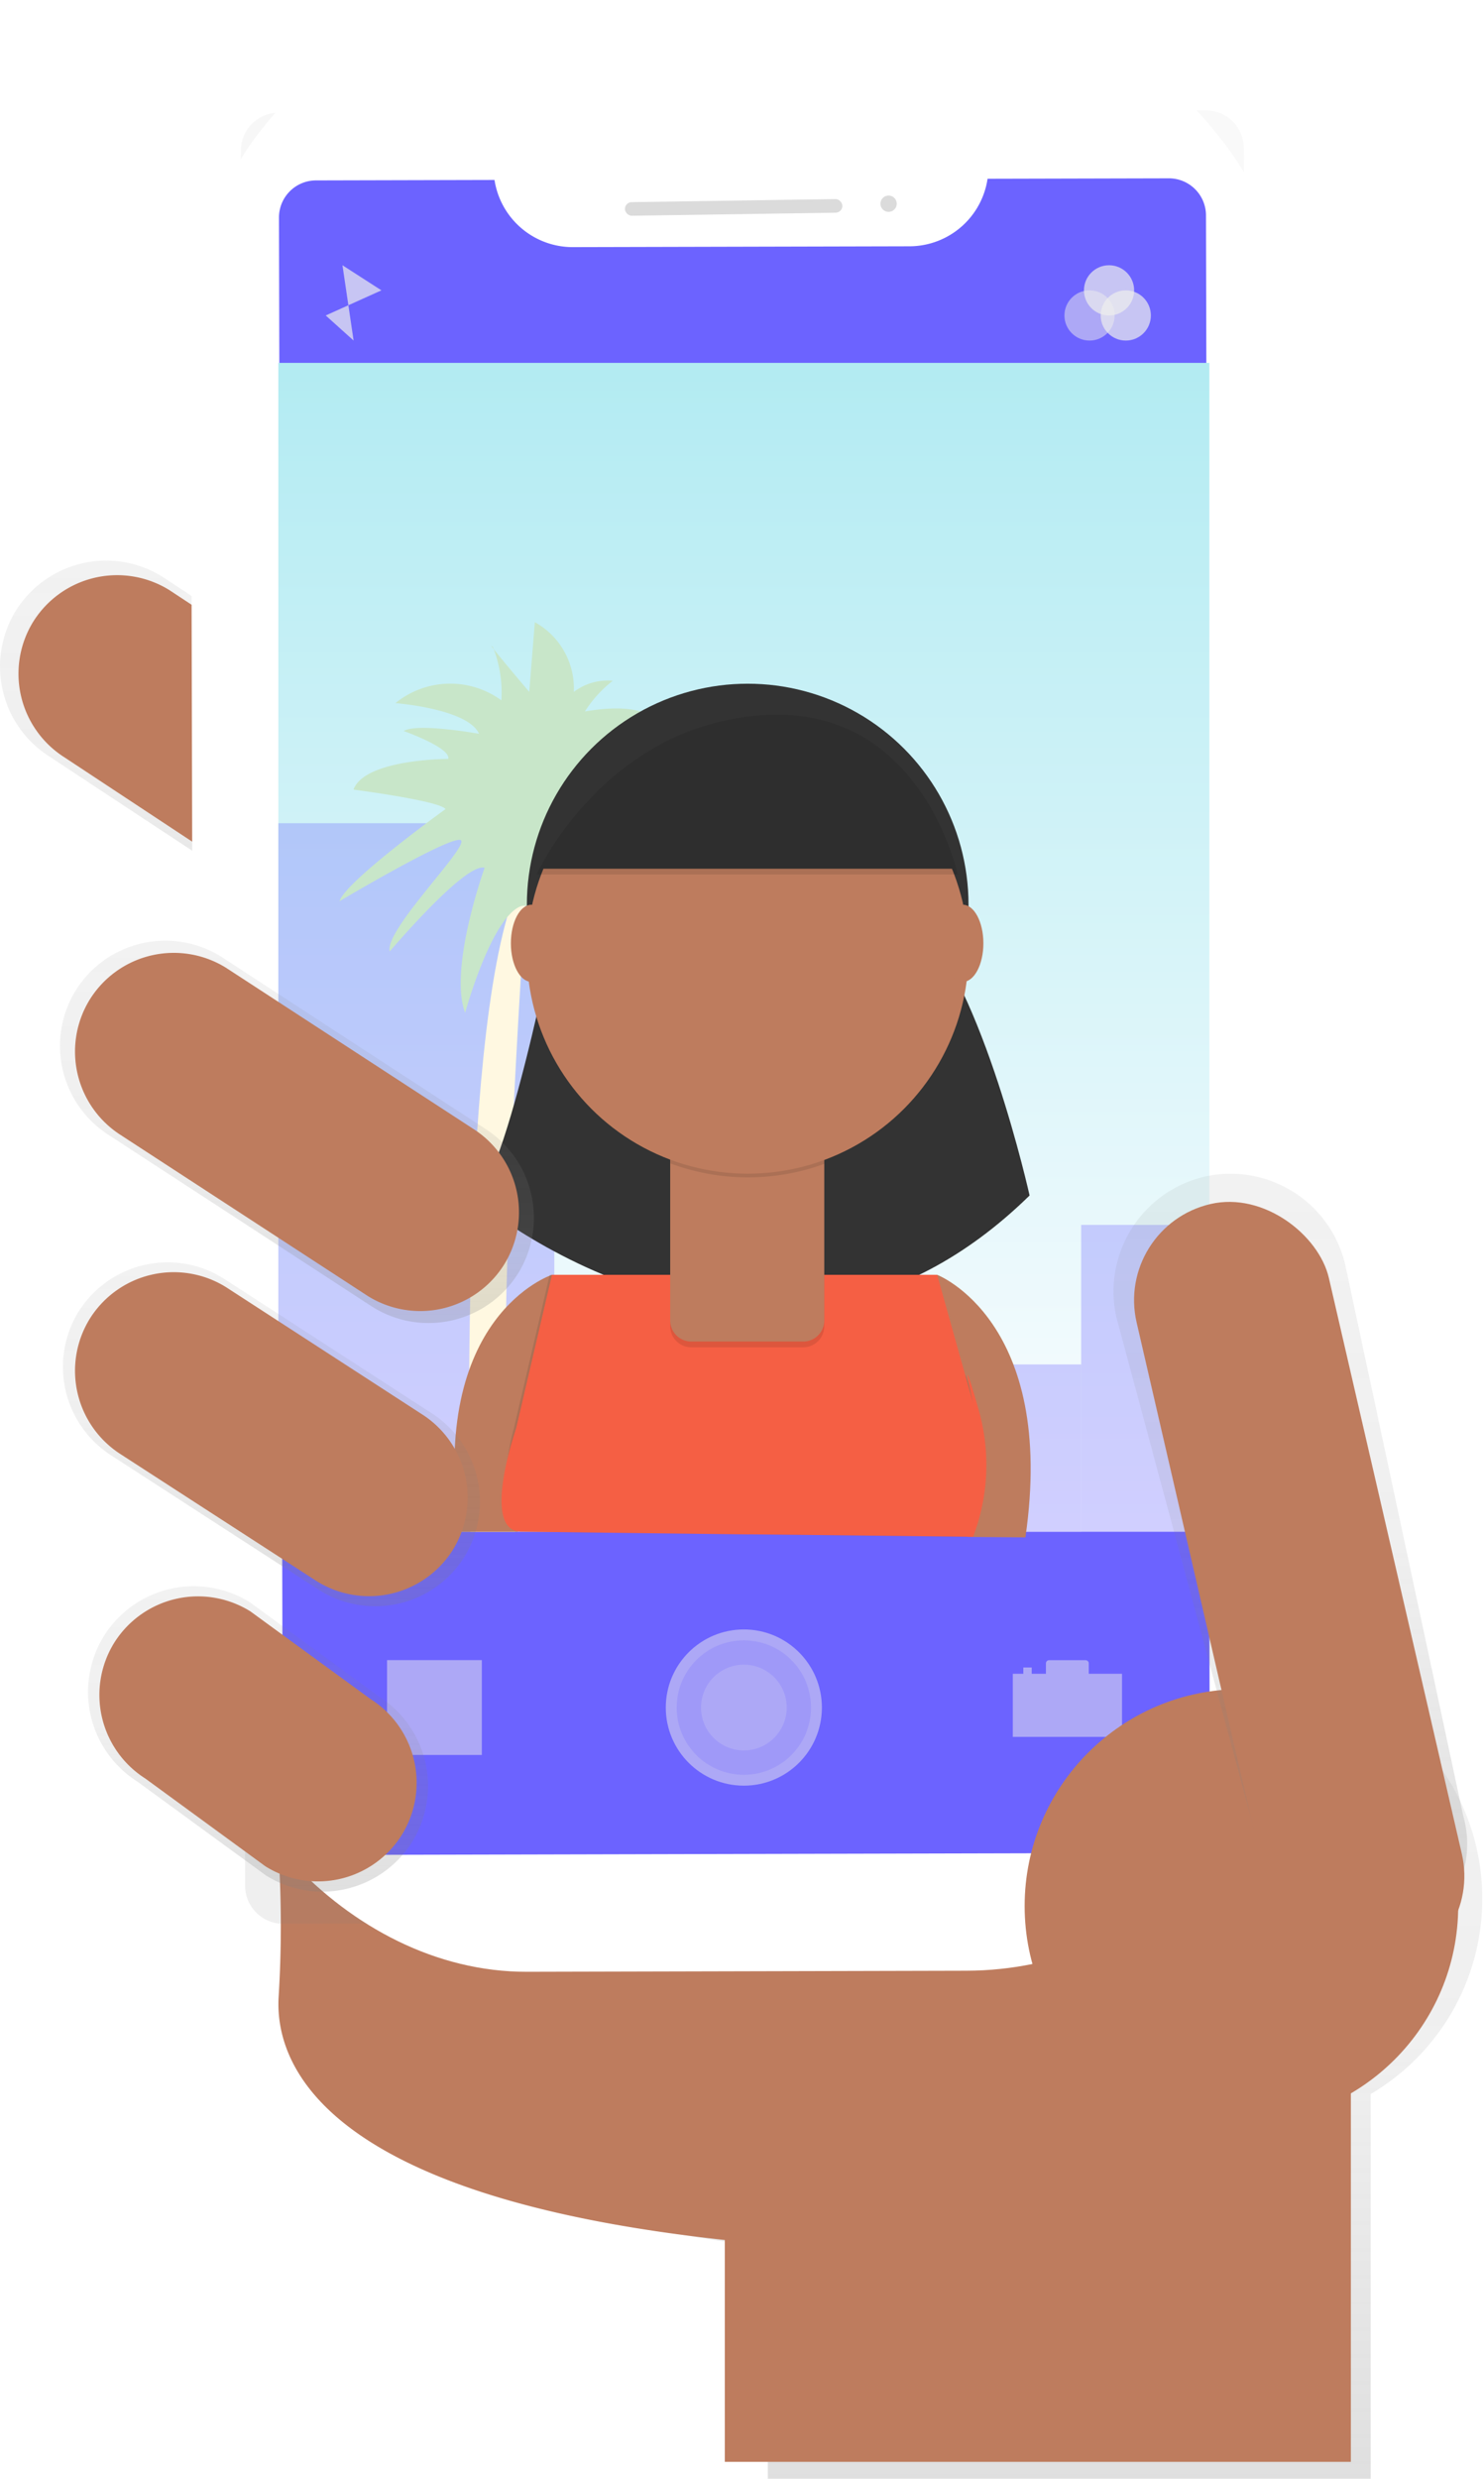 <svg xmlns="http://www.w3.org/2000/svg" xmlns:xlink="http://www.w3.org/1999/xlink" width="60.919" height="101.683" viewBox="0 0 60.919 101.683">
  <defs>
    <linearGradient id="linear-gradient" x1="0.5" y1="1" x2="0.5" gradientUnits="objectBoundingBox">
      <stop offset="0" stop-color="gray" stop-opacity="0.251"/>
      <stop offset="0.54" stop-color="gray" stop-opacity="0.122"/>
      <stop offset="1" stop-color="gray" stop-opacity="0.102"/>
    </linearGradient>
    <linearGradient id="linear-gradient-2" x1="0.5" y1="1" x2="0.5" y2="0" xlink:href="#linear-gradient"/>
    <linearGradient id="linear-gradient-3" x1="0.146" y1="1.023" x2="0.933" y2="-0.011" xlink:href="#linear-gradient"/>
    <linearGradient id="linear-gradient-4" x1="0.5" y1="1" x2="0.5" gradientUnits="objectBoundingBox">
      <stop offset="0" stop-color="#fcfdff"/>
      <stop offset="1" stop-color="#b2ebf2"/>
    </linearGradient>
    <linearGradient id="linear-gradient-5" x1="0.5" y1="1" x2="0.5" y2="0" xlink:href="#linear-gradient"/>
    <linearGradient id="linear-gradient-6" x1="0.5" y1="1" x2="0.5" y2="-0.001" xlink:href="#linear-gradient"/>
    <linearGradient id="linear-gradient-7" x1="0.5" y1="1" x2="0.5" y2="0" xlink:href="#linear-gradient"/>
    <linearGradient id="linear-gradient-8" x1="0.5" y1="1" x2="0.5" y2="0" xlink:href="#linear-gradient"/>
  </defs>
  <g id="Group_18" data-name="Group 18" transform="translate(0.034 5.453)">
    <path id="Path_1112" data-name="Path 1112" d="M384.688,231.464h0a4.37,4.37,0,0,1-6.008,1.365l-12.723-8.385a4.37,4.37,0,0,1-1.365-6.008h0a4.37,4.37,0,0,1,6.008-1.365l12.723,8.385A4.37,4.37,0,0,1,384.688,231.464Z" transform="translate(-363.96 -198.863)" fill="url(#linear-gradient)"/>
    <path id="Path_1113" data-name="Path 1113" d="M389.11,235.024h0a4.062,4.062,0,0,1-5.585,1.27l-11.827-7.8a4.062,4.062,0,0,1-1.27-5.585h0a4.062,4.062,0,0,1,5.585-1.27l11.829,7.794A4.062,4.062,0,0,1,389.11,235.024Z" transform="translate(-369.085 -202.881)" fill="#be7c5e"/>
    <path id="Path_1114" data-name="Path 1114" d="M518.474,579.409a9.293,9.293,0,0,0-18.423-1.732L471.49,576.9l.324,4.906s-4.072,9.4,17.331,11.9v9.5h24.748V587.426A9.288,9.288,0,0,0,518.474,579.409Z" transform="translate(-457.66 -506.984)" fill="url(#linear-gradient-2)"/>
    <path id="Path_1115" data-name="Path 1115" d="M452.573,632.048c-.147,2.644,1.642,8.155,18.317,9.956v9.1h25.7V627l-44.035-1.1.014.213A47.527,47.527,0,0,1,452.573,632.048Z" transform="translate(-441.17 -555.575)" fill="#be7c5e"/>
    <g id="Group_17" data-name="Group 17" transform="translate(9.851 -0.925)" opacity="0.5">
      <path id="Path_1116" data-name="Path 1116" d="M480.228,73.13l-38.049.093a1.563,1.563,0,0,0-1.56,1.566l.178,71.165a1.564,1.564,0,0,0,1.567,1.56l38.049-.093a1.564,1.564,0,0,0,1.56-1.567L481.8,74.69A1.564,1.564,0,0,0,480.228,73.13Z" transform="translate(-440.62 -73.13)" fill="url(#linear-gradient-3)"/>
    </g>
    <rect id="Rectangle_621" data-name="Rectangle 621" width="45.308" height="80.805" rx="13.64" transform="translate(7.771 -5.343) rotate(-0.14)" fill="#fff"/>
    <path id="_Path_" data-name="&lt;Path&gt;" d="M481.859,94.768a3.248,3.248,0,0,1-3.194,2.77l-13.838.034a3.248,3.248,0,0,1-3.208-2.755l-7.33.018a1.522,1.522,0,0,0-1.518,1.525l.159,65.647a1.522,1.522,0,0,0,1.525,1.518l35.012-.085a1.522,1.522,0,0,0,1.518-1.525l-.16-65.647A1.522,1.522,0,0,0,489.3,94.75Z" transform="translate(-441.353 -92.888)" fill="#6c63ff"/>
    <rect id="Rectangle_622" data-name="Rectangle 622" width="8.927" height="0.558" rx="0.279" transform="translate(25.616 2.843) rotate(-0.86)" fill="#dbdbdb"/>
    <circle id="Ellipse_49" data-name="Ellipse 49" cx="0.335" cy="0.335" r="0.335" transform="translate(36.103 2.573) rotate(-0.86)" fill="#dbdbdb"/>
    <circle id="Ellipse_50" data-name="Ellipse 50" cx="3.204" cy="3.204" r="3.204" transform="translate(27.297 61.385)" fill="#eee" opacity="0.5"/>
    <circle id="Ellipse_51" data-name="Ellipse 51" cx="2.258" cy="2.258" r="2.258" transform="translate(28.244 62.331)" fill="none" stroke="#6c63ff" stroke-miterlimit="10" stroke-width="1" opacity="0.2"/>
    <rect id="Rectangle_623" data-name="Rectangle 623" width="3.89" height="3.89" transform="translate(15.855 62.644)" fill="#eee" opacity="0.5"/>
    <path id="Path_1117" data-name="Path 1117" d="M689.572,566.887v-.428a.129.129,0,0,0-.129-.129h-1.5a.129.129,0,0,0-.129.129v.428h-.583v-.258h-.345v.258h-.432v2.587h4.484v-2.587Z" transform="translate(-644.912 -503.683)" fill="#eee" opacity="0.5"/>
    <rect id="Rectangle_624" data-name="Rectangle 624" width="38.22" height="47.947" transform="translate(11.392 9.432)" fill="url(#linear-gradient-4)"/>
    <circle id="Ellipse_52" data-name="Ellipse 52" cx="1.03" cy="1.03" r="1.03" transform="translate(44.463 5.427)" fill="#eee" opacity="0.7"/>
    <circle id="Ellipse_53" data-name="Ellipse 53" cx="1.03" cy="1.03" r="1.03" transform="translate(45.15 6.457)" fill="#eee" opacity="0.7"/>
    <circle id="Ellipse_54" data-name="Ellipse 54" cx="1.03" cy="1.03" r="1.03" transform="translate(43.662 6.457)" fill="#eee" opacity="0.5"/>
    <path id="Path_1118" data-name="Path 1118" d="M104.387,49.28l1.6,1.03L103.7,51.34l1.145,1.03" transform="translate(-90.363 -43.853)" fill="#eee" opacity="0.7"/>
    <rect id="Rectangle_625" data-name="Rectangle 625" width="11.329" height="29.066" transform="translate(11.392 28.314)" fill="#6c63ff" opacity="0.3"/>
    <rect id="Rectangle_626" data-name="Rectangle 626" width="5.607" height="6.866" transform="translate(38.741 50.514)" fill="#6c63ff" opacity="0.3"/>
    <rect id="Rectangle_627" data-name="Rectangle 627" width="4.807" height="12.701" transform="translate(44.349 44.792)" fill="#6c63ff" opacity="0.3"/>
    <path id="Path_1119" data-name="Path 1119" d="M515.233,348.365H513.4s-.568-20.025,1.83-26.2h.458S514.092,344.817,515.233,348.365Z" transform="translate(-494.119 -290.986)" fill="#fff8e1"/>
    <path id="Path_1120" data-name="Path 1120" d="M478.016,246.1s-1.487,4.125-.8,5.951c0,0,1.031-3.777,2.231-4.349s2.461,4.349,2.461,4.349a9.554,9.554,0,0,0-.572-5.607,9.948,9.948,0,0,1,3.777,4s.229-1.717-2.747-5.264a11.616,11.616,0,0,1,4.349,2.289s.572-1.259-2.975-3.319c0,0,.458-1.487,3.2-.8,0,0,0-1.945-4.349-1.6,0,0,0-1.259,2.86-1.031,0,0,0-1.6-3.319-1.031a5.021,5.021,0,0,1,1.145-1.259,2.3,2.3,0,0,0-1.6.458,3.1,3.1,0,0,0-1.6-2.86l-.229,2.86s-1.923-2.267-1.487-1.83a5.011,5.011,0,0,1,.343,2.174,3.567,3.567,0,0,0-4.349.115s2.975.229,3.432,1.259c0,0-2.517-.458-3.094-.115,0,0,1.945.687,1.83,1.145,0,0-3.432,0-3.89,1.259,0,0,3.547.458,3.777.8,0,0-4.125,2.975-4.349,3.777,0,0,4.234-2.517,4.92-2.517s-3.094,3.662-2.86,4.577C474.125,249.534,477.215,245.874,478.016,246.1Z" transform="translate(-458.156 -215.958)" fill="#c8e6c9"/>
    <path id="Path_1121" data-name="Path 1121" d="M512.652,443.68s-5.082,1.664-3.795,10.542h2.4l2.867-9.067Z" transform="translate(-490.028 -396.842)" fill="#be7c5e"/>
    <path id="Path_1122" data-name="Path 1122" d="M652.416,443.68s4.912,1.892,3.623,10.771l-2.359-.018-2.74-9.281Z" transform="translate(-613.979 -396.842)" fill="#be7c5e"/>
    <path id="Path_1123" data-name="Path 1123" d="M517.125,330.82s-2.32,11.927-3.585,11.294c0,0,12.205,10.541,22.981,0,0,0-1.9-8.554-4.64-11.294Z" transform="translate(-494.29 -298.529)" fill="#333"/>
    <circle id="Ellipse_55" data-name="Ellipse 55" cx="9.065" cy="9.065" r="9.065" transform="translate(21.594 22.592)" fill="#333"/>
    <path id="Path_1124" data-name="Path 1124" d="M544.087,454.432a8.25,8.25,0,0,0,.211-5.271c-.843-2.95-.211-.211-.211-.211l-1.476-5.271H526.8L525.325,450s-.866,2.929.211,4.216" transform="translate(-504.269 -396.842)" opacity="0.1"/>
    <path id="Path_1125" data-name="Path 1125" d="M541.534,443.68H525.721L524.245,450s-1.468,4.2.211,4.216c18.641.229.1,0,18.553.211a8.25,8.25,0,0,0,.211-5.271c-.843-2.95-.211-.211-.211-.211Z" transform="translate(-503.097 -396.842)" fill="#f55f44"/>
    <path id="Path_1126" data-name="Path 1126" d="M213.371,329.84H219.7v7.355a.867.867,0,0,1-.867.867h-4.591a.867.867,0,0,1-.867-.867V329.84Z" transform="translate(-185.897 -288.25)" opacity="0.1"/>
    <path id="Path_1127" data-name="Path 1127" d="M213.371,328H219.7v7.356a.867.867,0,0,1-.867.867h-4.591a.867.867,0,0,1-.867-.867V328Z" transform="translate(-185.897 -286.647)" fill="#be7c5e"/>
    <path id="Path_1128" data-name="Path 1128" d="M577.42,403.115a9.1,9.1,0,0,0,6.325.018v-.773H577.42Z" transform="translate(-549.936 -360.848)" opacity="0.1"/>
    <circle id="Ellipse_56" data-name="Ellipse 56" cx="9.065" cy="9.065" r="9.065" transform="translate(21.594 24.561)" fill="#be7c5e"/>
    <path id="Path_1129" data-name="Path 1129" d="M534.81,270.149H552.1s-1.476-6.981-8.011-6.536S534.81,270.149,534.81,270.149Z" transform="translate(-512.818 -239.967)" fill="#333"/>
    <ellipse id="Ellipse_57" data-name="Ellipse 57" cx="0.843" cy="1.582" rx="0.843" ry="1.582" transform="translate(20.938 31.658)" fill="#be7c5e"/>
    <ellipse id="Ellipse_58" data-name="Ellipse 58" cx="0.843" cy="1.582" rx="0.843" ry="1.582" transform="translate(38.648 31.658)" fill="#be7c5e"/>
    <path id="Path_1130" data-name="Path 1130" d="M534.81,271.969H552.1s-1.476-6.981-8.011-6.536S534.81,271.969,534.81,271.969Z" transform="translate(-512.818 -241.552)" opacity="0.1"/>
    <circle id="Ellipse_59" data-name="Ellipse 59" cx="8.899" cy="8.899" r="8.899" transform="translate(42.028 63.833)" fill="#be7c5e"/>
    <path id="Path_1131" data-name="Path 1131" d="M729.556,443.1h0c-2.578.6-4.355-1.087-4.952-3.668l-5.929-22.041a4.834,4.834,0,0,1,3.609-5.781h0a4.834,4.834,0,0,1,5.781,3.609l4.844,22.606A4.174,4.174,0,0,1,729.556,443.1Z" transform="translate(-672.877 -368.795)" fill="url(#linear-gradient-5)"/>
    <rect id="Rectangle_628" data-name="Rectangle 628" width="8.1" height="32.34" rx="4.05" transform="translate(45.713 44.846) rotate(-13.01)" fill="#be7c5e"/>
    <path id="Path_1132" data-name="Path 1132" d="M400.428,451.816h0a4.317,4.317,0,0,1-5.929,1.35l-8.533-5.521a4.317,4.317,0,0,1-1.35-5.929h0a4.317,4.317,0,0,1,5.929-1.35l8.533,5.521A4.317,4.317,0,0,1,400.428,451.816Z" transform="translate(-381.413 -393.385)" fill="url(#linear-gradient-6)"/>
    <path id="Path_1133" data-name="Path 1133" d="M405.231,553.28h0a4.355,4.355,0,0,1-5.988,1.361l-5.285-3.855A4.355,4.355,0,0,1,392.6,544.8h0a4.355,4.355,0,0,1,5.988-1.361l5.285,3.855A4.355,4.355,0,0,1,405.231,553.28Z" transform="translate(-388.357 -483.163)" fill="url(#linear-gradient-7)"/>
    <path id="Path_1134" data-name="Path 1134" d="M407.981,555.822h0a4.061,4.061,0,0,1-5.585,1.27l-4.929-3.6a4.062,4.062,0,0,1-1.27-5.585h0a4.061,4.061,0,0,1,5.585-1.27l4.929,3.595A4.061,4.061,0,0,1,407.981,555.822Z" transform="translate(-391.533 -485.99)" fill="#be7c5e"/>
    <path id="Path_1135" data-name="Path 1135" d="M403.321,454.248h0a4.061,4.061,0,0,1-5.585,1.27l-8.029-5.195a4.061,4.061,0,0,1-1.27-5.585h0a4.062,4.062,0,0,1,5.592-1.27l8.022,5.2A4.061,4.061,0,0,1,403.321,454.248Z" transform="translate(-384.773 -396.116)" fill="#be7c5e"/>
    <path id="Path_1136" data-name="Path 1136" d="M401.827,351.03h0a4.336,4.336,0,0,1-5.963,1.355l-10.814-7.042a4.336,4.336,0,0,1-1.355-5.965h0a4.336,4.336,0,0,1,5.963-1.355l10.814,7.042A4.336,4.336,0,0,1,401.827,351.03Z" transform="translate(-380.605 -304.229)" fill="url(#linear-gradient-8)"/>
    <path id="Path_1137" data-name="Path 1137" d="M405.421,354h0a4.062,4.062,0,0,1-5.585,1.27l-10.129-6.594a4.061,4.061,0,0,1-1.27-5.585h0a4.062,4.062,0,0,1,5.592-1.276l10.129,6.594A4.062,4.062,0,0,1,405.421,354Z" transform="translate(-384.773 -307.563)" fill="#be7c5e"/>
  </g>
</svg>
